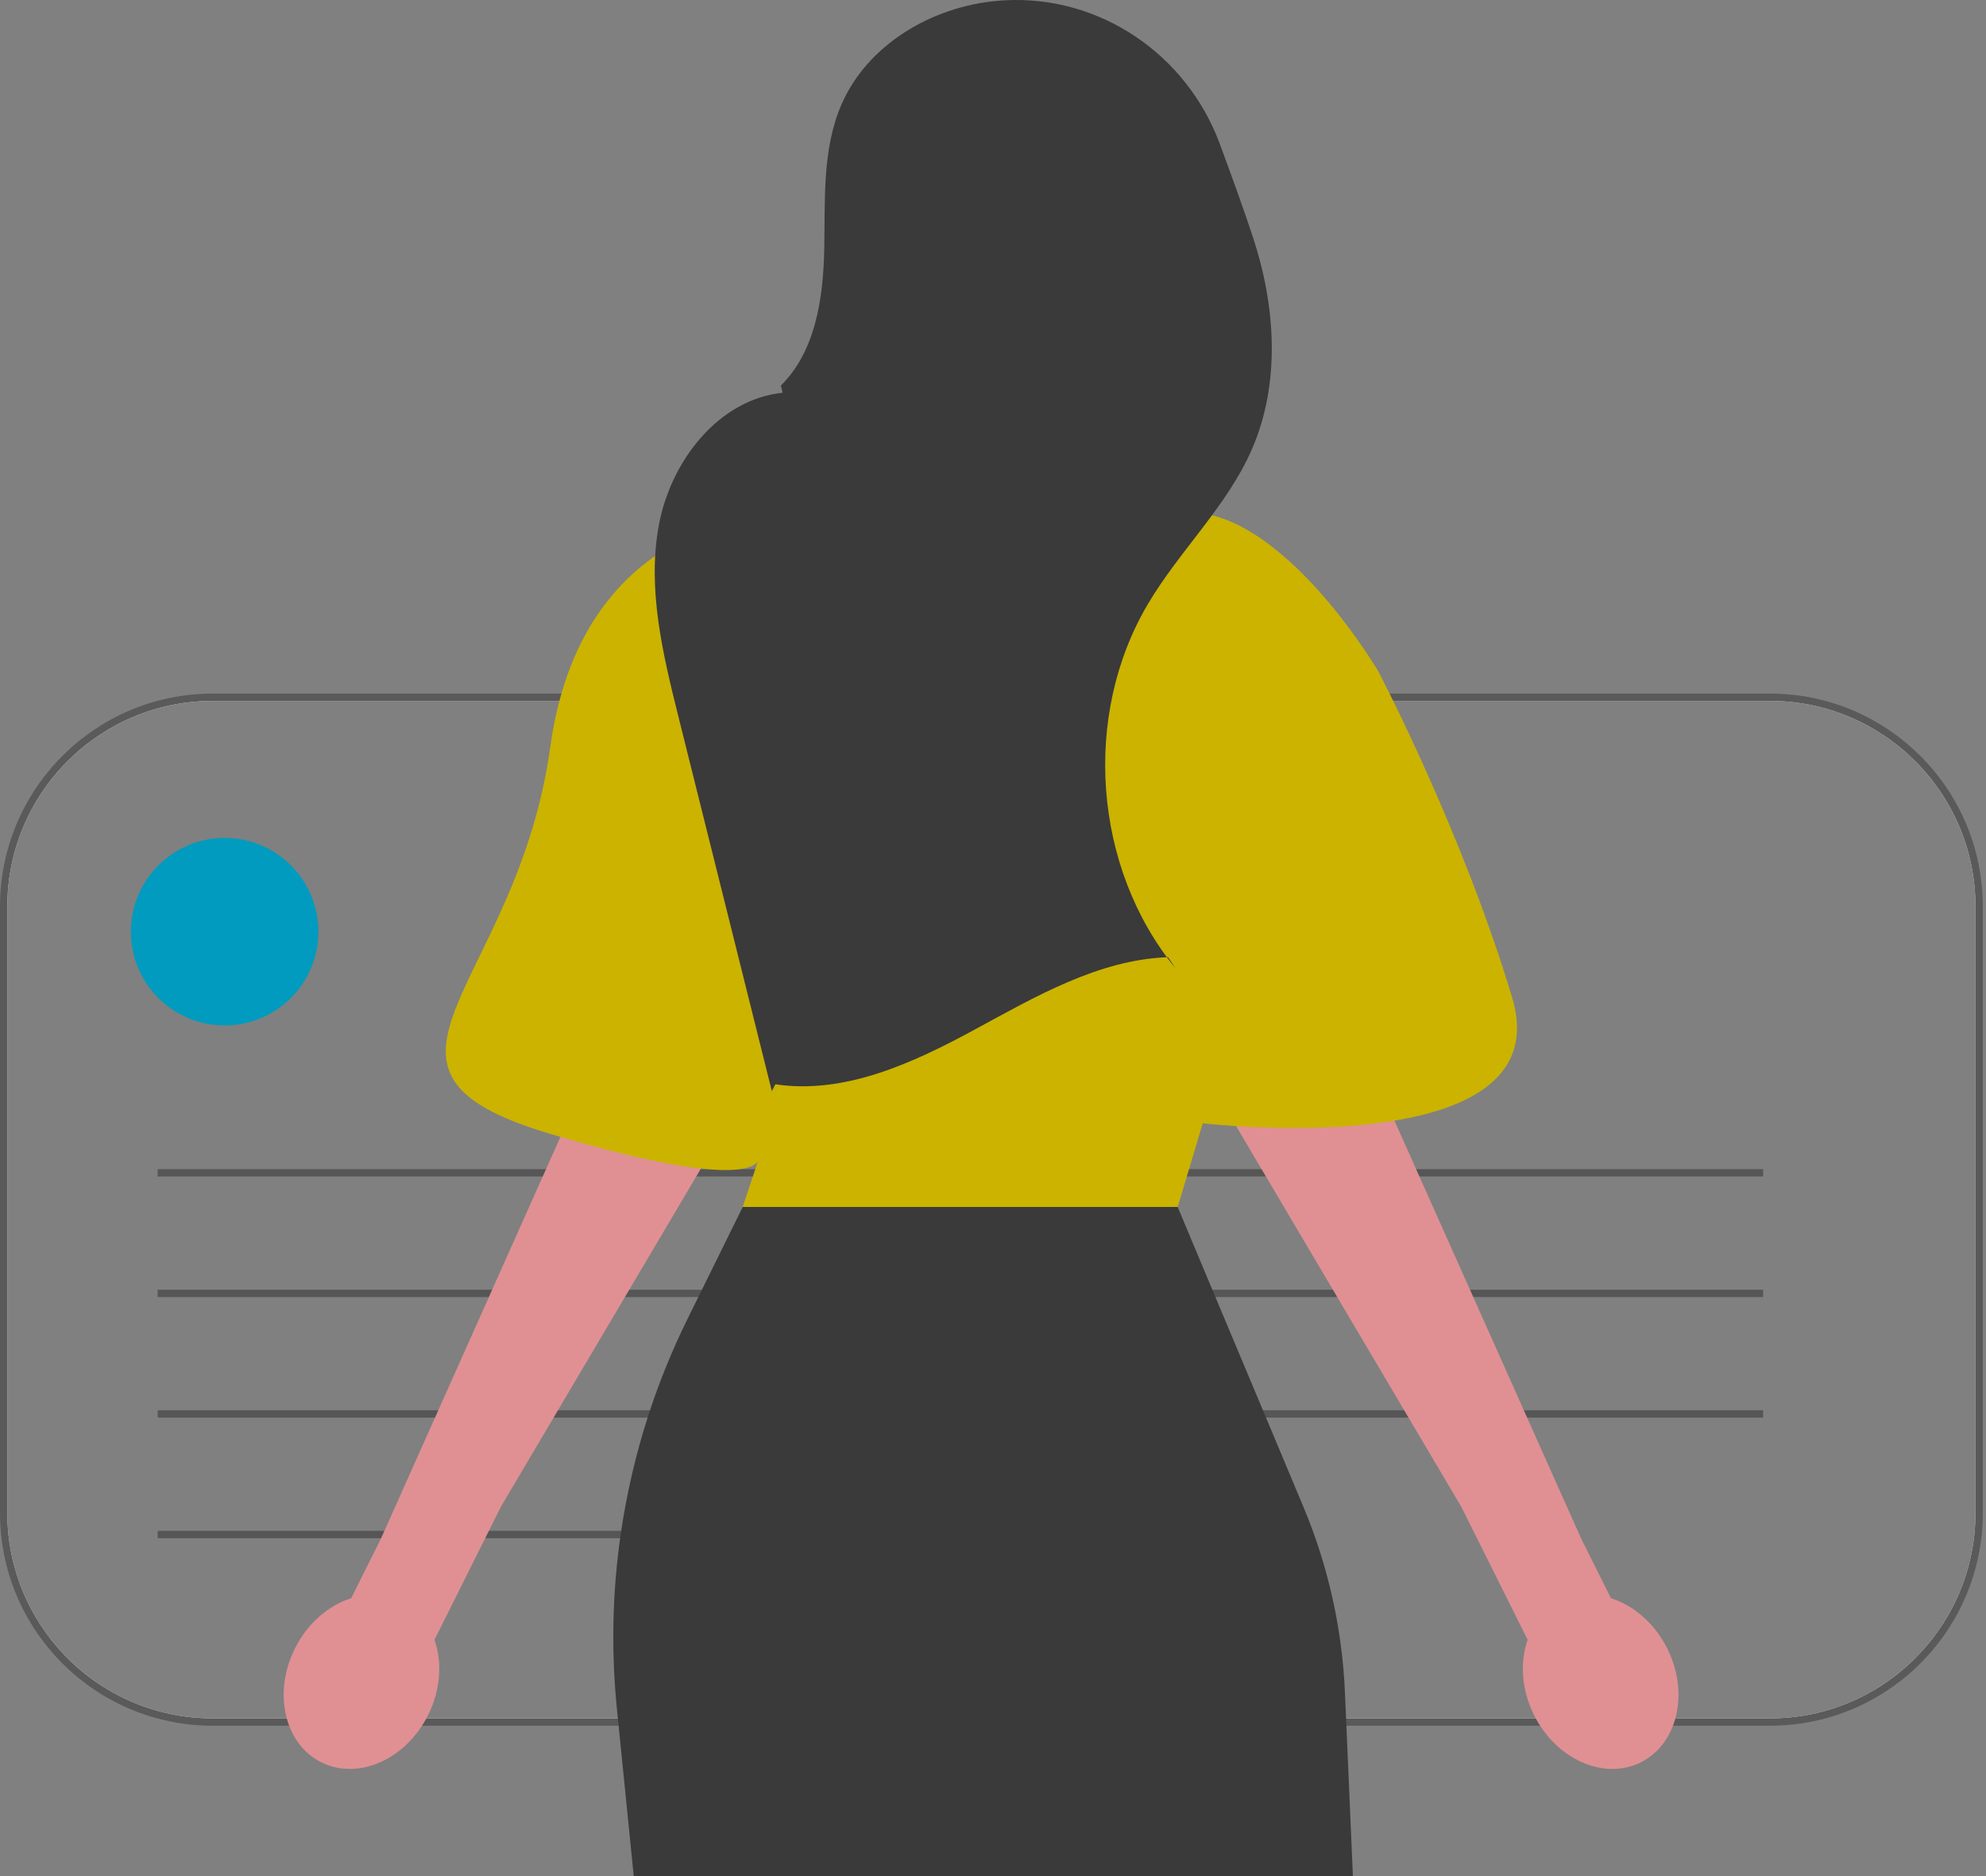 <svg width="541" height="511" viewBox="0 0 541 511" fill="none" xmlns="http://www.w3.org/2000/svg">
<rect x="0" y="0" width="541" height="511" fill="#808080" stroke="none"/>
<g clip-path="url(#clip0_767_96)">
<path d="M57.935 190.396H482.174C513.3 190.396 538.626 215.721 538.626 246.848V412.053C538.626 443.18 513.301 468.489 482.174 468.489H57.935C26.808 468.489 1.5 443.18 1.5 412.053V246.848C1.5 215.721 26.808 190.396 57.935 190.396Z" stroke="white"/>
<path d="M482.174 189.896H57.935C26.532 189.896 1 215.445 1 246.848V412.053C1 443.456 26.532 468.989 57.935 468.989H482.174C513.576 468.989 539.126 443.456 539.126 412.053V246.848C539.126 215.445 513.576 189.896 482.174 189.896Z" stroke="#5A5A5A" stroke-width="2" stroke-miterlimit="10"/>
<path d="M42.947 319.411H480.289" stroke="#565656" stroke-width="2" stroke-miterlimit="10"/>
<path d="M42.947 352.246H480.289" stroke="#565656" stroke-width="2" stroke-miterlimit="10"/>
<path d="M42.947 385.082H480.289" stroke="#565656" stroke-width="2" stroke-miterlimit="10"/>
<path d="M42.947 417.917H342.114" stroke="#565656" stroke-width="2" stroke-miterlimit="10"/>
<path d="M61.189 279.279C75.294 279.279 86.728 267.845 86.728 253.741C86.728 239.636 75.294 228.202 61.189 228.202C47.084 228.202 35.65 239.636 35.65 253.741C35.65 267.845 47.084 279.279 61.189 279.279Z" fill="#009BBE"/>
<path d="M136.453 410.345L198.895 304.788L157.882 297.952L103.784 419.018L95.67 435.266C89.519 437.215 83.782 442.049 80.326 448.97C74.279 461.08 77.501 474.953 87.523 479.958C97.545 484.962 110.571 479.202 116.618 467.092C120.074 460.171 120.491 452.681 118.353 446.593L136.453 410.345Z" fill="#E09093"/>
<path d="M398.048 410.345L335.605 304.788L376.619 297.952L430.717 419.018L438.831 435.266C444.982 437.215 450.719 442.049 454.175 448.97C460.222 461.08 457 474.953 446.978 479.958C436.956 484.962 423.93 479.202 417.883 467.092C414.427 460.171 414.01 452.681 416.148 446.593L398.048 410.345Z" fill="#E09093"/>
<path d="M368.539 510.992H172.638L168.415 468.989L168.053 465.455C166.459 449.545 166.803 433.599 169.068 417.925C170.68 406.799 173.236 395.818 176.733 385.09C179.614 376.265 183.13 367.64 187.261 359.25L190.722 352.238L202.319 328.717L213.318 319.403L217.124 316.178L243.797 319.403L320.81 328.717L330.667 352.238L344.457 385.09L355.112 410.514C361.798 426.496 365.604 443.511 366.364 460.816L366.727 468.989L368.539 510.992Z" fill="#3A3A3A"/>
<path d="M335.921 71.429C335.921 42.382 312.373 18.834 283.325 18.834C254.278 18.834 230.73 42.382 230.73 71.429C230.73 89.737 240.09 105.853 254.279 115.273C248.275 131.357 237.074 145.623 237.074 145.623L288.907 188.818L299.075 121.623C320.428 114.929 335.921 94.99 335.921 71.429Z" fill="#E09093"/>
<path d="M215.985 139.595C215.985 139.595 159.022 137.316 149.908 203.393C140.794 269.47 90.666 291.199 149.908 308.816C209.149 326.433 206.871 315.041 206.871 315.041L202.314 328.712H320.818L327.632 305.926C327.632 305.926 425.609 317.319 411.938 271.749C398.267 226.178 375.481 182.886 375.481 182.886C375.481 182.886 351.418 141.854 325.854 139.585C300.29 137.316 215.985 139.595 215.985 139.595Z" fill="#CBB300"/>
<path d="M210.256 297.169C201.779 263.193 193.302 229.216 184.825 195.24C180.553 178.119 176.256 160.356 179.475 143.007C182.694 125.657 195.638 108.788 213.189 106.967L212.723 105.003C222.181 95.633 224.253 81.218 224.531 67.907C224.81 54.595 223.912 40.746 229.195 28.524C236.316 12.05 254.036 1.696 271.922 0.209C272.561 0.156 273.199 0.113 273.838 0.079C299.664 -1.273 323.241 14.832 332.24 39.078C335.483 47.814 338.915 57.314 341.359 64.747C347.488 83.385 348.871 104.312 341.049 122.306C334.297 137.84 321.416 149.831 312.763 164.392C294.711 194.77 297.809 236.297 320.168 263.659L318.179 260.676C299.17 261.379 281.992 271.475 265.266 280.535C248.541 289.594 230.025 298.114 211.213 295.3L210.256 297.169Z" fill="#3A3A3A"/>
</g>
<defs>
<clipPath id="clip0_767_96">
<rect width="540.126" height="510.992" fill="white"/>
</clipPath>
</defs>
</svg>
